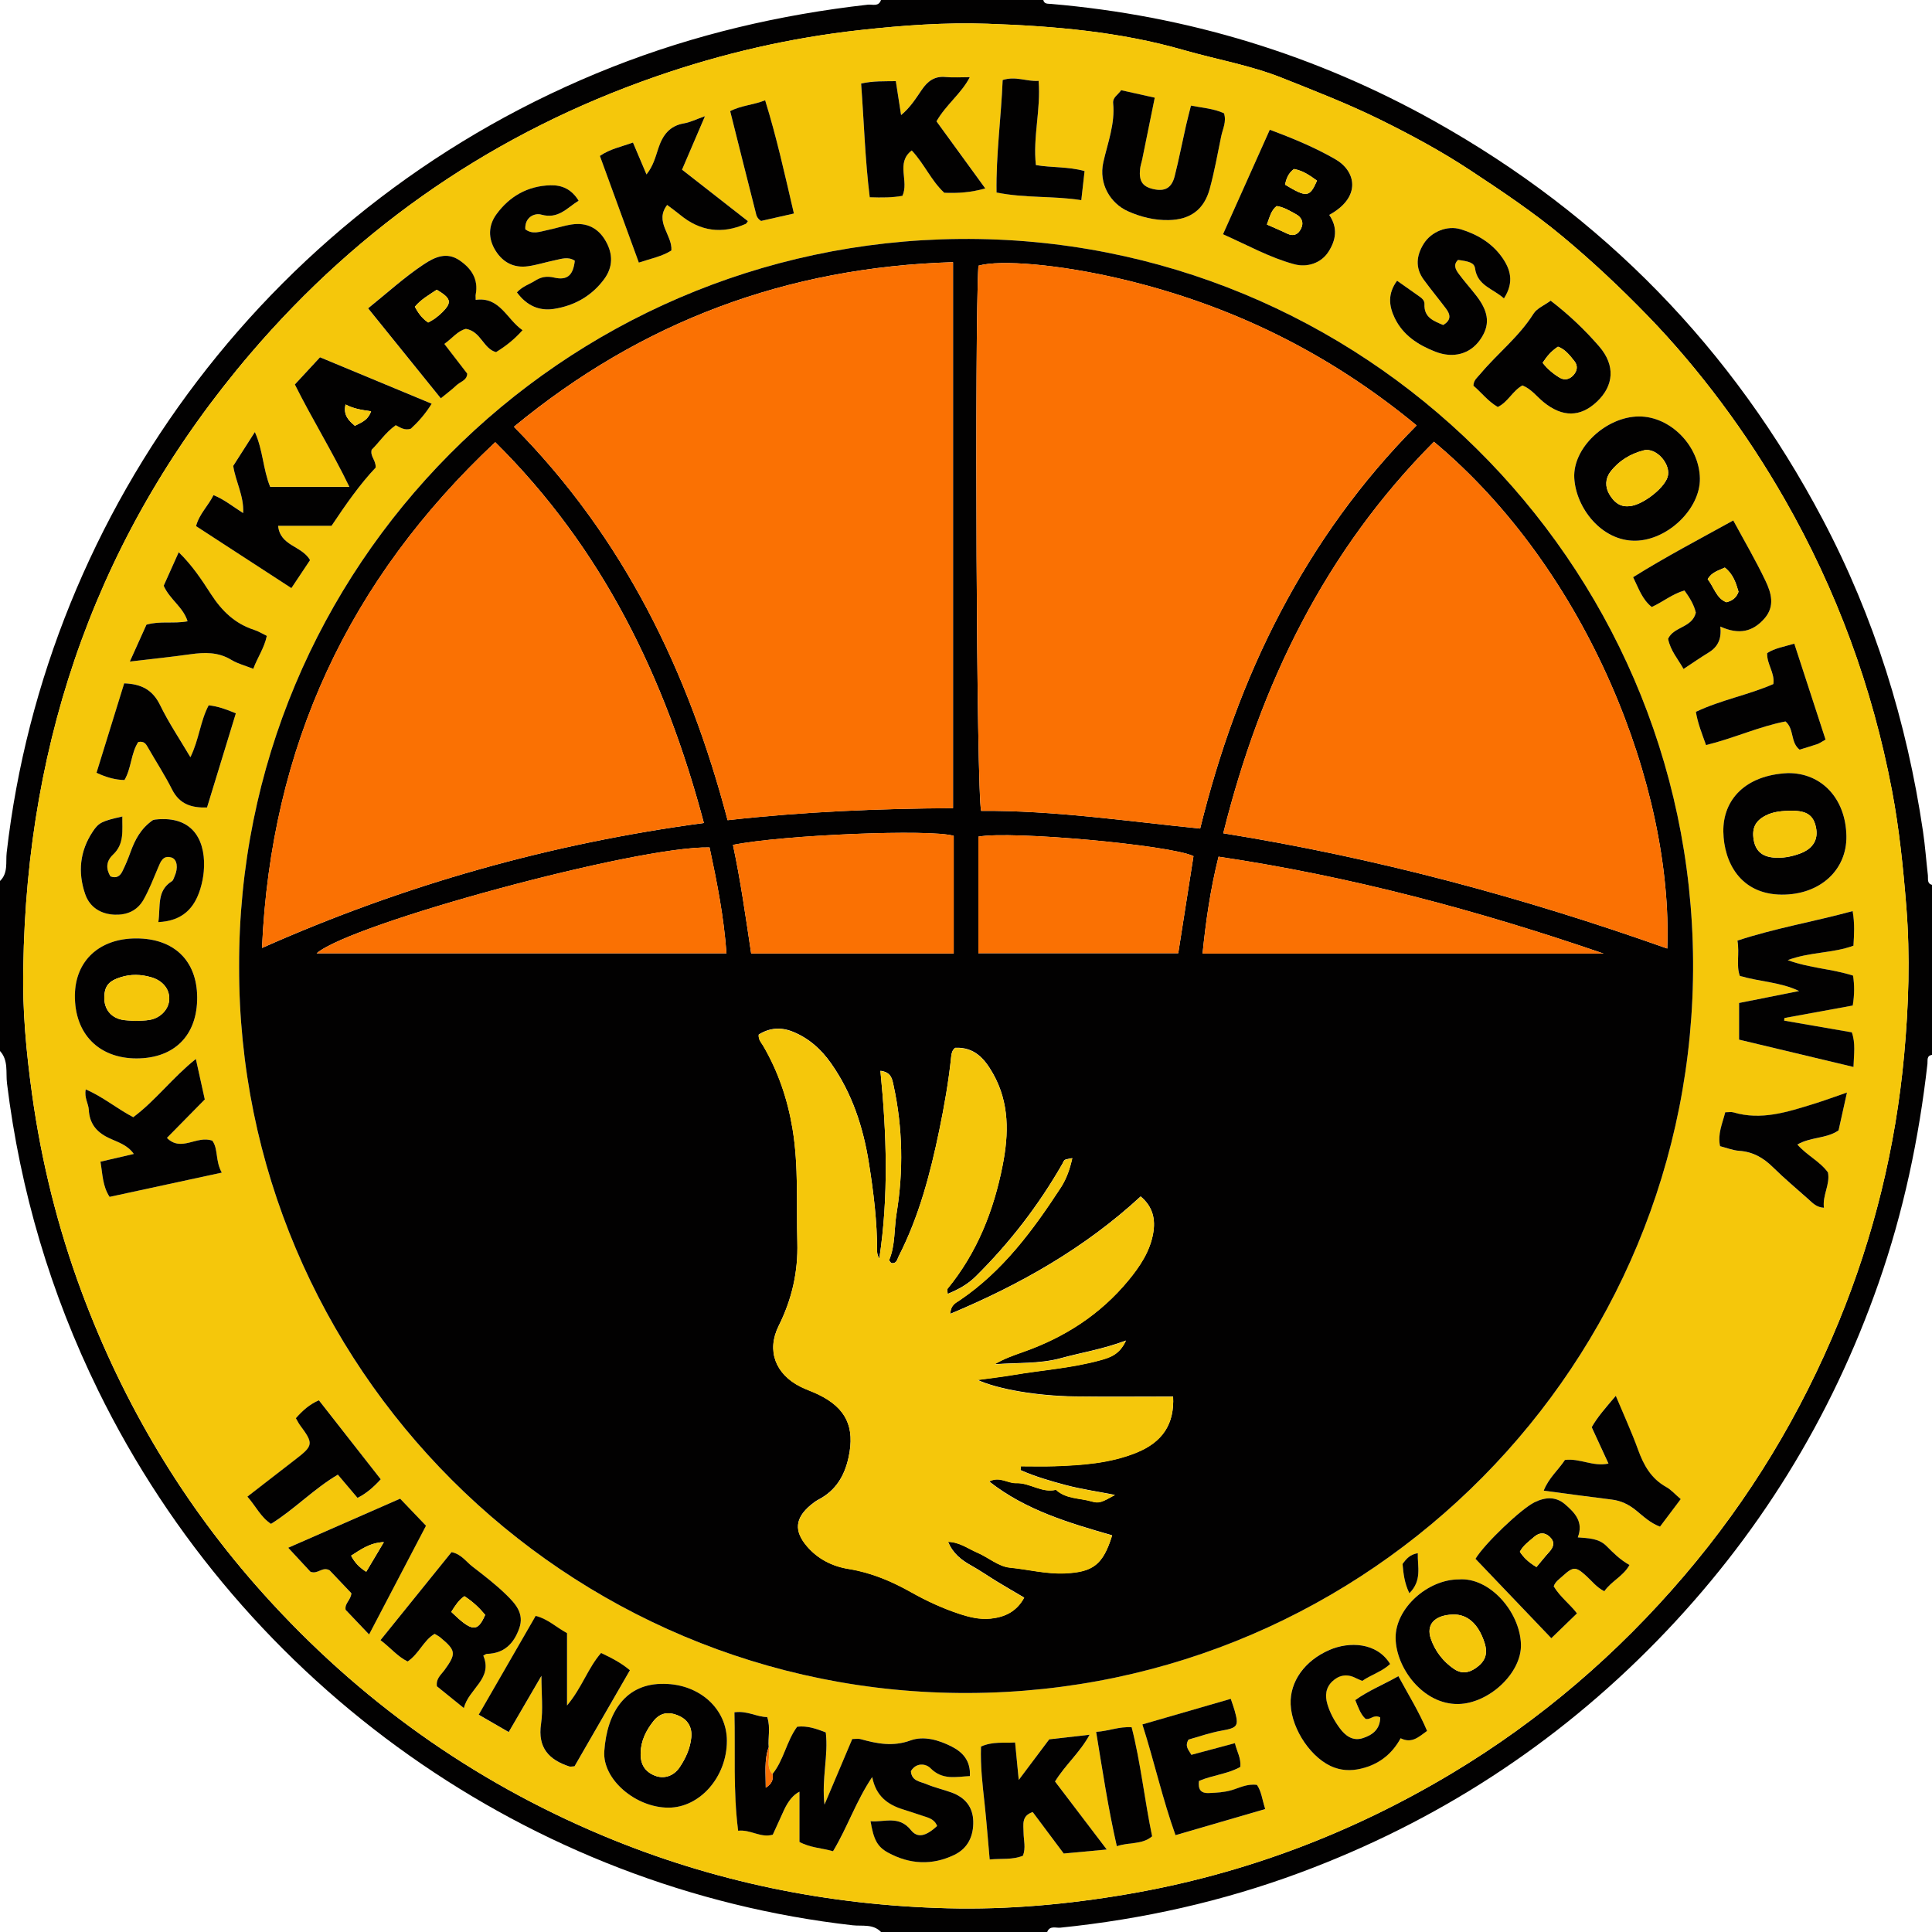 <?xml version="1.0" encoding="UTF-8"?><svg id="Layer_1" xmlns="http://www.w3.org/2000/svg" viewBox="0 0 500 500"><path d="M500,273c-1.46.23-1.08,1.43-1.18,2.32-2.2,19.38-6.21,38.34-12.66,56.78-12.26,35.06-31.34,65.89-57.26,92.48-26.3,26.97-57.17,46.96-92.47,60.07-20.04,7.44-40.75,12.06-62.01,14.23-1.16.12-2.74-.62-3.41,1.12h-43c-2.06-2.16-4.92-1.46-7.35-1.74-83.15-9.42-157.6-61.55-195.26-138.42-12.32-25.15-20.17-51.65-23.59-79.48-.34-2.78.42-5.94-1.81-8.36v-44c2.16-2.06,1.45-4.92,1.73-7.35C11.93,131.62,70.97,51.85,158.4,17.36c21.33-8.41,43.45-13.58,66.21-16.15,1.17-.13,2.78.61,3.39-1.21h42c.26,1.1,1.16.94,1.96,1.01,35.31,3.02,68.51,13.12,99.4,30.42,43.55,24.4,77.01,58.77,100.33,102.94,13.4,25.39,21.79,52.42,25.98,80.78.56,3.78.83,7.61,1.27,11.41.1.9-.3,2.08,1.07,2.44v44ZM6.03,250.32c-.27,11.05.76,22.01,2.27,32.88,2.42,17.47,6.66,34.54,12.81,51.1,10.78,29,26.36,55.16,47.04,78.17,24.61,27.38,53.88,48.35,87.89,62.6,28.53,11.96,58.32,18.01,89.19,18.79,15.67.4,31.23-1.02,46.69-3.67,29.94-5.13,57.86-15.69,83.87-31.29,22.86-13.71,42.81-30.86,60.1-51.13,16.87-19.77,30.15-41.74,40-65.76,9.07-22.12,14.7-45.14,16.89-68.94,1.17-12.76,1.59-25.55.57-38.4-.81-10.13-1.83-20.22-3.73-30.17-5.06-26.63-14.3-51.77-27.78-75.33-4.97-8.68-10.42-17.03-16.4-25.03-5.88-7.87-12.2-15.39-19.06-22.45-6.96-7.18-14.23-14.02-21.92-20.42-7.59-6.32-15.78-11.8-24-17.22-7.5-4.95-15.4-9.2-23.46-13.17-8.21-4.04-16.72-7.33-25.21-10.72-8.26-3.29-17.01-4.77-25.49-7.21-16.52-4.76-33.63-6.21-50.77-6.8-10.99-.38-21.94.42-32.88,1.63-18.06,1.99-35.61,6.03-52.77,11.98-41.54,14.4-76.57,38.4-105.08,71.76C25.79,137.21,6.92,190.48,6.03,250.32Z" style="fill:#020101; stroke-width:0px;"/><path d="M6.03,250.32c.89-59.84,19.75-113.12,58.78-158.81,28.5-33.36,63.54-57.36,105.08-71.76,17.15-5.95,34.71-9.99,52.77-11.98,10.94-1.21,21.88-2,32.88-1.63,17.14.59,34.25,2.04,50.77,6.8,8.48,2.44,17.23,3.92,25.49,7.21,8.49,3.38,17,6.68,25.21,10.72,8.06,3.97,15.96,8.23,23.46,13.17,8.22,5.42,16.41,10.9,24,17.22,7.69,6.4,14.95,13.25,21.92,20.42,6.85,7.06,13.17,14.58,19.06,22.45,5.98,8,11.43,16.35,16.4,25.03,13.49,23.56,22.72,48.7,27.78,75.33,1.89,9.95,2.92,20.04,3.73,30.17,1.02,12.85.6,25.64-.57,38.4-2.18,23.79-7.82,46.82-16.89,68.94-9.85,24.02-23.13,45.99-40,65.76-17.29,20.26-37.25,37.42-60.1,51.13-26.02,15.6-53.93,26.16-83.87,31.29-15.46,2.65-31.02,4.06-46.69,3.67-30.87-.78-60.65-6.84-89.19-18.79-34.01-14.25-63.28-35.22-87.89-62.6-20.68-23.01-36.26-49.17-47.04-78.17-6.15-16.56-10.4-33.63-12.81-51.1-1.5-10.87-2.54-21.82-2.27-32.88ZM199.92,459.12c-1.92-2.09-.4-4.66-.97-6.94-.26-2.44.55-4.94-.37-7.82-2.71,0-5.16-1.69-8.49-1.23.26,10.19-.36,20.26.96,30.65,3.26-.36,5.85,1.95,8.97,1.02,1-2.21,1.95-4.33,2.93-6.43q1.65-3.56,3.97-4.69v13c2.76,1.5,5.75,1.57,8.69,2.4,3.74-6.2,5.94-12.96,10.14-19.2.96,4.99,4.07,7.2,8.15,8.44,1.59.48,3.16,1.04,4.74,1.55,1.57.51,3.23.88,3.9,2.69-2.81,2.58-5.03,3.25-6.75,1.08-3.11-3.9-6.83-2.01-10.47-2.32.78,4.69,1.71,6.59,4.53,8.13,5.61,3.06,11.46,3.37,17.23.54,3.47-1.7,4.9-4.89,4.82-8.65-.09-3.73-2.14-6.19-5.59-7.44-2.18-.79-4.47-1.31-6.6-2.21-1.56-.66-3.78-.74-3.95-3.33,1.35-2.28,3.87-1.98,5.07-.76,3.12,3.15,6.58,2.22,10.19,2.04.23-3.9-1.78-6.18-4.77-7.68-3.34-1.67-7.16-2.79-10.61-1.54-4.54,1.65-8.63.84-12.9-.35-.61-.17-1.3-.02-2.16-.02-2.29,5.42-4.6,10.87-7.18,16.97-.79-6.77,1.06-12.68.33-18.69-2.41-.93-4.7-1.76-7.4-1.47-2.77,3.74-3.45,8.61-6.39,12.25ZM61.88,250.17c-.24,103.28,84.19,188.38,188.8,187.98,104.13-.4,188.14-85.51,187.49-189.38-.65-103.61-85.6-187.89-189.79-186.93-103.06.95-186.81,84.78-186.5,188.33ZM80.25,144.94c-2.17-3.77-7.76-3.62-8.27-8.88h13.82c3.66-5.48,7.34-10.77,11.43-15.08.05-2-1.49-2.88-1.04-4.62,1.96-1.91,3.6-4.45,6.23-6.34,1.12.55,2.24,1.44,3.9.91,1.9-1.74,3.76-3.82,5.4-6.47-9.71-4.04-19.29-8.02-28.9-12.01-2.36,2.55-4.38,4.74-6.51,7.03,4.44,8.91,9.67,17.28,14.11,26.5h-20.5c-1.87-4.57-1.82-9.43-3.96-14.19-2.13,3.34-3.91,6.12-5.6,8.76.6,4.11,2.79,7.72,2.57,12.21-2.77-1.74-4.92-3.55-7.68-4.64-1.4,2.85-3.7,4.89-4.51,8.02,8.24,5.36,16.3,10.6,24.67,16.04,1.67-2.51,3.22-4.82,4.84-7.26ZM479.66,244.75c.17-2.9.38-5.66-.21-8.96-10.02,2.73-20.04,4.41-29.81,7.64.58,3.38-.38,6.38.62,9.14,5.22,1.53,10.5,1.58,15.34,3.91-5.13,1.02-10.26,2.04-15.54,3.09v9.49c9.79,2.34,19.5,4.66,29.61,7.07.1-3.38.57-6.14-.43-8.96-5.9-1.02-11.7-2.02-17.51-3.03.02-.23.05-.45.07-.68,5.9-1.08,11.81-2.16,17.68-3.23.46-2.84.46-5.27.08-7.74-5.49-1.77-11.17-1.9-16.91-4.01,5.78-2.16,11.6-1.74,17-3.73ZM146.75,441.38v-18.69c-2.84-1.55-4.97-3.68-8.12-4.47-4.96,8.6-9.79,16.99-14.74,25.57,2.82,1.63,5.19,3,7.76,4.49,2.78-4.79,5.34-9.19,8.47-14.55,0,4.87.45,8.72-.1,12.44-.9,6.14,2,9.28,7.33,11.02.29.09.65-.02,1.34-.05,4.68-8.12,9.47-16.42,14.33-24.85-2.32-1.97-4.81-3.22-7.46-4.47-3.42,3.91-4.94,8.98-8.81,13.59ZM316.52,60.61c6.46,2.9,12.12,6.06,18.4,7.75,3.46.93,6.95-.33,8.79-3.06,2.11-3.14,2.58-6.4.3-9.69,8.38-4.58,6.96-11.31,1.6-14.4-5.29-3.05-10.93-5.4-16.98-7.64-4.04,9.03-7.96,17.77-12.1,27.03ZM462.73,200.08c-11,.49-16.87,6.88-16.72,15.2.14,7.89,4.42,16.17,15.09,16.25,9.94.07,16.91-6.38,16.76-15.18-.17-9.64-6.39-16.34-15.12-16.27ZM125.08,428.48c.37-.19.66-.46.95-.46,4.45-.11,6.94-2.66,8.35-6.61,1.37-3.85-1.02-6.4-3.36-8.69-2.72-2.66-5.77-5-8.79-7.32-1.64-1.26-2.89-3.2-5.37-3.71-6.1,7.56-12.12,15.02-18.39,22.78,2.57,1.93,4.42,4.25,7.02,5.52,2.98-1.99,4.1-5.47,7-7.15.6.37,1.05.59,1.43.9,4.14,3.42,4.21,4.21,1.06,8.55-.84,1.17-2.19,2.12-1.91,4.12,2.11,1.71,4.37,3.53,6.98,5.64,1.26-5.07,7.58-7.56,5.03-13.57ZM445.21,162.15c4.84,2.2,8.4,1.35,11.41-2.06,2.82-3.2,1.78-6.66.27-9.81-2.5-5.21-5.43-10.22-8.32-15.59-8.88,4.91-17.52,9.43-25.92,14.69,1.44,2.89,2.34,5.75,4.82,7.71,2.94-1.34,5.39-3.41,8.47-4.27,1.45,1.96,2.49,3.79,2.94,5.74-.95,3.94-5.7,3.55-7.18,6.76.6,3.05,2.57,5.26,4,7.81,2.36-1.56,4.37-2.97,6.47-4.24,2.39-1.45,3.44-3.52,3.04-6.74ZM408.33,397.87c1.56-4.02-.81-6.41-3.31-8.57-2.41-2.08-5.15-1.87-7.91-.5-3.44,1.7-12.86,10.65-15.26,14.62,6.61,6.92,13.23,13.85,19.63,20.55,2.37-2.29,4.44-4.3,6.64-6.43-1.8-2.38-4.4-4.28-6.02-7,.4-1.15,1.39-1.82,2.23-2.59,2.86-2.6,3.44-2.59,6.25-.05,1.45,1.31,2.64,2.94,4.62,3.91,1.85-2.64,4.91-3.9,6.51-6.79-2.46-1.4-4.2-3.15-5.95-4.91-2.04-2.06-4.78-2.01-7.43-2.24ZM35.22,242.86c-9.53.02-15.75,5.81-15.83,14.74-.09,9.93,6.17,16.33,15.96,16.32,9.83,0,15.76-6.02,15.69-15.89-.08-9.46-6.04-15.19-15.81-15.17ZM424.1,107.78c-8.47.07-17.1,8.11-16.69,15.92.41,7.73,7.05,16.37,15.82,16.24,8.37-.12,16.8-8.25,16.69-16.08-.11-8.48-7.66-16.15-15.83-16.08ZM377.58,408.75c-8.11-.02-16.45,7.49-16.4,15.12.05,7.73,7.09,17.29,16.24,17.13,7.93-.15,16.45-8.03,16.2-15.49-.28-8.43-8.16-17.35-16.04-16.76ZM114.06,103.06c1.71-1.4,2.93-2.28,4-3.32,1.01-.97,2.8-1.3,2.82-3.06-1.97-2.55-3.87-5.02-5.92-7.69,2.08-1.46,3.47-3.39,5.58-3.89,3.91.64,4.48,5.15,7.8,6.02,2.55-1.57,4.75-3.31,6.86-5.68-4.09-2.79-5.83-8.72-12.12-7.85,0-.71-.05-1.05,0-1.37.77-3.99-1.13-6.78-4.21-8.87-3.29-2.23-6.33-.87-9.23,1.05-4.98,3.31-9.37,7.33-14.4,11.38,6.33,7.85,12.44,15.41,18.79,23.27ZM171.89,435.78c-9.91-.2-14.82,7.27-15.5,17.45-.49,7.3,8.17,14.63,16.66,14.59,8.13-.04,15.07-8,15.07-17.29,0-8.25-7.04-14.65-16.23-14.75ZM357.19,444.47c-.04,3.14-2.08,4.56-4.52,5.35-2.59.84-4.52-.62-5.97-2.6-1.37-1.87-2.48-3.88-3.17-6.16-.69-2.31-.42-4.35,1.29-5.96,1.68-1.59,3.74-2,5.93-.88.57.29,1.17.52,1.78.78,2.41-1.63,5.17-2.42,7.23-4.37-3.46-5.67-10.64-5.83-15.7-3.64-6.44,2.79-10.3,8.21-10.05,14.08.27,6.63,5.57,14.32,11.33,16.37,2.59.92,5.19.8,7.81.03,4.2-1.23,7.26-3.84,9.32-7.62,2.92,1.45,4.68-.37,6.85-1.9-2.11-5.01-4.88-9.44-7.43-14.17-3.95,2.24-7.78,3.75-11.16,6.19.8,1.96,1.37,3.67,2.65,4.85,1.32.36,2.11-1.26,3.8-.36ZM182.45,30.06c-2.38.84-3.85,1.59-5.39,1.85-3.79.63-5.55,3.09-6.67,6.46-.74,2.24-1.32,4.6-3.07,6.76-1.23-2.89-2.31-5.45-3.5-8.25-2.98,1.09-5.88,1.62-8.56,3.46,3.38,9.25,6.71,18.39,10.08,27.61,3.11-1.04,6.04-1.58,8.43-3.14.27-4.08-4.47-7.42-1.1-11.78,1.24.95,2.32,1.71,3.34,2.55q7.76,6.4,16.97,2.36c.21-.09.33-.4.59-.72-5.72-4.47-11.42-8.92-17.05-13.32,2.03-4.72,3.82-8.91,5.94-13.85ZM290.14,23.34c-.81,1.23-2.23,1.83-2.07,3.41.52,5.28-1.4,10.2-2.53,15.18-1.29,5.71,1.88,10.73,6.33,12.73,3.34,1.5,6.91,2.39,10.64,2.3,5.53-.14,9.08-2.7,10.56-8.1,1.22-4.47,2.05-9.06,2.97-13.61.39-1.9,1.42-3.75.72-5.93-2.67-1.25-5.57-1.4-8.55-1.99-.49,1.97-.92,3.55-1.28,5.16-.98,4.37-1.83,8.78-2.94,13.12-.79,3.09-2.57,4.01-5.59,3.31-2.74-.64-3.69-2.07-3.36-5.17.09-.82.38-1.62.54-2.43,1.08-5.29,2.15-10.58,3.26-16.04-3.03-.68-5.61-1.25-8.71-1.94ZM222.86,21.62c.73,9.86,1.01,19.58,2.23,29.41,3.14.11,5.9.11,8.46-.37,1.78-3.84-1.8-8.52,2.41-11.74,3.29,3.51,5.03,7.81,8.42,10.95,3.47.15,6.91-.07,10.61-1.13-4.29-5.89-8.45-11.62-12.63-17.36,2.48-4.33,6.47-7.21,8.62-11.43-2.32,0-4.31.15-6.26-.04-2.88-.28-4.66,1.09-6.18,3.33-1.54,2.26-3.01,4.62-5.34,6.52-.47-3.05-.9-5.79-1.36-8.78-3.02.06-5.78-.1-8.98.62ZM50.69,274.06c-6.06,4.82-10.45,10.79-16.21,15.07-4.37-2.31-7.87-5.3-12.29-7.19-.43,2.17.7,3.64.79,5.27.18,3.45,1.87,5.7,5.08,7.25,2.23,1.07,4.9,1.75,6.56,4.18-2.98.69-5.7,1.32-8.62,2,.55,3.21.53,6.34,2.36,9.11,9.67-2.09,19.12-4.14,29.04-6.28-1.72-3.04-.88-6.13-2.45-8.26-4.06-1.45-8.01,3.03-11.75-.72,3.31-3.36,6.55-6.65,9.8-9.96-.75-3.42-1.46-6.64-2.31-10.47ZM253.88,452c-.17,5.13.39,9.88.92,14.65.52,4.74.87,9.5,1.33,14.58,3.12-.28,5.91.13,8.61-.97.79-2.04.18-4.02.16-5.97-.02-2.06-.6-4.34,2.37-5.33,2.7,3.62,5.37,7.18,8.02,10.73,3.61-.34,7.01-.65,11.14-1.04-4.73-6.22-9.1-11.96-13.39-17.6,2.66-4.32,6.41-7.43,8.95-12.1-3.79.43-7.05.8-10.45,1.19-2.41,3.21-4.83,6.45-7.89,10.51-.38-3.86-.64-6.58-.94-9.7-2.98.19-5.74-.32-8.83,1.05ZM40.98,238.62c6.25-.3,9.33-3.59,10.87-8.65.43-1.42.73-2.91.87-4.39.67-7.13-2.07-14.67-12.55-13.5-.32.04-.64.15-.62.15-3.11,2.17-4.63,5.08-5.78,8.26-.62,1.71-1.31,3.41-2.13,5.03-.54,1.06-1.41,1.89-3.08,1.26-1.16-1.93-1.16-3.88.68-5.62,3-2.82,2.34-6.3,2.41-9.88-5.25,1.21-6.07,1.53-7.66,3.92-3.34,5.03-3.9,10.51-1.96,16.16,1.21,3.54,4.18,5.24,7.7,5.34,3.04.09,5.78-.95,7.47-3.99,1.46-2.63,2.53-5.4,3.69-8.15.66-1.56,1.27-3.31,3.47-2.66,1.49.44,1.79,2.71.82,4.84-.2.45-.34,1.07-.7,1.29-4,2.47-2.91,6.49-3.51,10.57ZM318.53,439.67c-7.8,2.26-15.21,4.4-22.87,6.62,3.13,9.81,5.22,19.33,8.57,28.66,7.86-2.29,15.39-4.48,23.22-6.76-.8-2.49-.98-4.6-2.14-6.25-2.55-.35-4.53.78-6.55,1.36-1.97.57-3.89.67-5.87.75-2.29.1-2.82-1.09-2.59-3.13,3.56-1.53,7.46-1.79,10.72-3.64.2-2.32-.93-4.03-1.41-6.14-3.82,1.02-7.44,1.99-11.28,3.02-.68-1.28-1.79-2.17-.73-3.95,2.65-.74,5.46-1.75,8.37-2.27,4.36-.79,4.73-1.15,3.54-5.33-.22-.78-.51-1.54-.97-2.93ZM389.22,77.23c2.72-4.24,1.68-7.62-.58-10.76-2.62-3.65-6.38-5.84-10.58-7.13-3.49-1.08-7.66.64-9.6,3.73-1.92,3.06-2.25,6.26.01,9.33,1.87,2.54,3.88,4.98,5.78,7.5,1.14,1.51,1.38,2.97-.76,4.21-2.47-1.06-5-1.91-4.84-5.41.04-.89-.64-1.5-1.33-1.99-1.88-1.33-3.76-2.65-5.76-4.06-2.48,3.34-2.13,6.52-.61,9.65,2.15,4.46,6.06,6.98,10.47,8.7,4.68,1.83,8.98.62,11.56-2.97,2.67-3.72,2.46-7.1-.81-11.37-1.51-1.98-3.2-3.83-4.68-5.84-.78-1.06-1.45-2.32-.15-3.55,2.84.37,4.2.72,4.4,2.2.61,4.47,4.63,5.2,7.48,7.76ZM394.02,99.74c2.28.92,3.68,2.87,5.45,4.31,4.87,3.98,9.54,3.95,13.84-.13,4.38-4.15,4.77-9.38.6-14.22-3.77-4.38-8-8.36-12.6-11.89-1.64,1.2-3.55,1.96-4.44,3.37-3.76,5.99-9.36,10.3-13.81,15.64-.71.85-1.71,1.55-1.74,2.99,2.08,1.77,3.79,4.05,6.3,5.51,2.67-1.28,3.85-4.2,6.4-5.59ZM49.28,195.95c-2.73-4.63-5.6-8.89-7.83-13.46-1.93-3.96-4.84-5.5-9.3-5.64-2.41,7.77-4.79,15.48-7.16,23.14q3.86,1.84,7.24,1.88c1.8-3.07,1.67-6.95,3.56-9.84,1.58-.31,2.03.57,2.54,1.47,2.06,3.6,4.34,7.09,6.2,10.79,1.93,3.84,5.01,4.81,9.06,4.69,2.51-8.21,4.97-16.24,7.46-24.37-2.45-1.02-4.56-1.81-7.03-2.08-2.19,4.11-2.48,8.86-4.73,13.42ZM133.77,75.66c2.5,3.43,5.76,4.9,9.63,4.29,5.27-.83,9.74-3.34,12.96-7.7,2.31-3.13,2.29-6.52.4-9.85-1.93-3.4-4.94-4.88-8.8-4.3-2.13.32-4.19,1.04-6.3,1.46-1.87.37-3.82,1.23-5.71-.21-.2-3.13,2.42-4.28,4.11-3.8,4.43,1.25,6.62-1.69,9.69-3.6-1.83-3-4.33-4.07-7.3-3.99-5.88.15-10.59,2.85-13.98,7.51-2.1,2.88-2.2,6.24-.23,9.4,1.94,3.12,4.82,4.56,8.46,4.04,2.29-.33,4.52-1.05,6.79-1.52,1.75-.36,3.54-1.06,5.27.1-.42,3.7-1.89,5.15-5.34,4.36-2.02-.47-3.45-.14-5.03.86-1.39.89-3.05,1.32-4.62,2.96ZM103.55,387.85c-9.81,4.3-19.17,8.41-28.97,12.71,2.24,2.42,4.14,4.47,5.76,6.21,1.98.73,3.05-1.45,4.96-.37,1.79,1.89,3.83,4.04,5.63,5.93-.16,1.86-1.79,2.57-1.49,4.29,1.87,1.97,3.87,4.06,6.07,6.38,5.1-9.74,9.92-18.95,14.73-28.14-2.38-2.49-4.44-4.64-6.7-7.01ZM33.6,171.21c5.84-.7,10.77-1.2,15.67-1.89,3.7-.52,7.22-.6,10.6,1.46,1.65,1,3.6,1.49,5.67,2.31,1.11-2.97,2.86-5.4,3.5-8.53-1.18-.57-2.17-1.19-3.25-1.54-4.98-1.61-8.38-4.88-11.21-9.27-2.38-3.68-4.85-7.44-8.34-10.83-1.41,3.15-2.68,5.98-3.89,8.67,1.57,3.56,5.08,5.53,6.18,9.2-3.59.69-7.14-.15-10.64.88-1.31,2.91-2.6,5.76-4.3,9.54ZM418.16,361.23c-2.67,3.14-4.74,5.47-6.25,8.13,1.48,3.2,2.85,6.19,4.34,9.41-4.05.87-7.44-1.44-11.27-.93-1.66,2.55-4.21,4.67-5.49,7.94,6.1.81,11.85,1.61,17.62,2.31,2.41.29,4.42,1.29,6.27,2.79,1.89,1.53,3.67,3.26,6.2,4.22,1.88-2.49,3.64-4.82,5.37-7.13-1.45-1.24-2.47-2.42-3.75-3.13-3.91-2.17-5.84-5.64-7.3-9.68-1.62-4.48-3.63-8.81-5.76-13.93ZM477.99,282.77c-3.4,1.17-6.02,2.14-8.68,2.96-6.75,2.09-13.5,4.31-20.71,2.17-.59-.17-1.28-.02-2.11-.02-.74,2.92-2.02,5.62-1.34,8.77,1.75.44,3.32,1.08,4.94,1.2,3.53.25,6.25,1.79,8.73,4.23,2.96,2.92,6.16,5.59,9.27,8.36,1.04.93,2.01,2.03,3.94,2.15-.41-3.3,1.64-5.98,1.05-9.13-2.05-2.85-5.39-4.35-7.92-7.23,3.39-2,7.58-1.5,10.66-3.67.68-3.07,1.32-5.95,2.17-9.77ZM64.03,387.32c2.21,2.5,3.46,5.3,6.13,7.07,6.14-3.83,11.07-9.07,17.3-12.74,1.78,2.11,3.38,3.99,5.09,6.01,2.24-1.13,4.06-2.7,6.01-4.81-5.39-6.88-10.68-13.64-16.01-20.44-2.46,1.06-4.24,2.68-5.96,4.63.43.73.7,1.31,1.08,1.82,3.5,4.71,3.44,5.28-1.03,8.72-4.07,3.14-8.13,6.29-12.59,9.75ZM441.52,192.83c7.28-1.79,13.76-4.83,20.57-6.12,2.31,2,1.2,5.39,3.64,7.3,1.52-.47,3.09-.91,4.63-1.45.6-.21,1.13-.62,2.09-1.16-2.67-8.19-5.31-16.3-8.09-24.83-2.63.81-5.02,1.15-7.02,2.45-.12,2.91,2.02,5.1,1.6,8.01-6.49,2.85-13.54,4.1-20.05,7.19.48,3.02,1.56,5.58,2.63,8.61ZM268.09,42.72c-.82-7.3,1.31-14.3.7-21.81-3.09.25-5.86-1.31-9.3-.21-.39,9.67-1.74,19.29-1.59,29.11,7.49,1.52,14.73.84,21.94,1.98.33-2.91.58-5.15.85-7.53-4.29-1.18-8.47-.84-12.6-1.55ZM205.46,55.26c-2.35-10.08-4.45-19.65-7.44-29.29-3.21,1.26-6.23,1.32-9.05,2.81,2.2,8.76,4.36,17.41,6.56,26.04.19.76.29,1.65,1.44,2.37,2.4-.54,5.1-1.16,8.49-1.92ZM283.67,448.21c1.67,10.15,3.13,19.84,5.35,29.59,3.29-1.12,6.48-.33,9.14-2.56-1.96-9.4-2.95-19.04-5.3-28.23-3.33-.2-5.79.97-9.2,1.2ZM362.98,404.76c.22,2.37.44,4.85,1.76,7.57,3.36-3.35,2.07-6.89,2.19-10.37-1.97.33-2.95,1.39-3.95,2.8Z" style="fill:#f5c70b; stroke-width:0px;"/><path d="M61.88,250.17c-.31-103.54,83.44-187.38,186.5-188.33,104.19-.96,189.14,83.31,189.79,186.93.65,103.87-83.36,188.98-187.49,189.38-104.6.4-189.03-84.7-188.8-187.98ZM366.62,110.1c-22.9-18.92-48.18-31.19-76.19-37.84-16.25-3.86-31.64-5.12-37.22-3.49-1,16.78-.51,136.61.71,141.08,18.87-.14,37.69,2.68,56.68,4.58,4.91-19.83,11.52-38.36,20.72-55.88,9.29-17.71,20.83-33.86,35.3-48.45ZM246.64,209.16V67.85c-42.96,1.29-80.62,15.34-113.64,42.6,28.42,28.7,45.21,63.41,55.3,101.81,19.68-2.2,38.89-3,58.34-3.11ZM431.49,245.48c1.52-41.52-20.57-97.92-60.39-131.15-28.15,28.29-44.87,62.63-54.52,101.32,39.63,6.37,77.58,16.58,114.91,29.83ZM264.11,380.51c.03-.36.07-.71.1-1.07,2.95,0,5.9.09,8.84-.02,7.16-.25,14.28-.76,21.04-3.49,6.78-2.74,9.87-7.4,9.51-14.52-8.44,0-16.89.09-25.33-.02-10-.14-19.91-1.86-25.28-4.27,3.29-.46,6.25-.8,9.19-1.29,7.52-1.28,15.18-1.78,22.57-3.82,2.5-.69,4.98-1.45,6.65-5.09-6.05,2.27-11.51,3.1-16.87,4.57-5.45,1.5-11.41,1.12-17.15,1.57,2.38-1.41,4.86-2.29,7.33-3.16,10.74-3.77,20-9.7,27.31-18.54,3-3.64,5.59-7.51,6.42-12.22.61-3.5,0-6.8-3.24-9.51-14.48,13.36-31.11,22.77-49.24,30.37.03-2.3,1.46-2.86,2.46-3.54,11.14-7.55,18.91-18.09,26.12-29.14,1.5-2.31,2.37-4.88,2.97-7.61-.8.16-1.28.22-1.73.37-.52.16-.59.67-.83,1.09-6.15,10.74-13.63,20.44-22.43,29.15-2.1,2.08-4.5,3.39-7.26,4.52-.04-.7-.2-1.12-.06-1.3,7.68-9.36,11.98-20.26,14.28-31.97,1.59-8.09,1.8-16.14-2.49-23.74-2.23-3.94-4.87-6.89-9.79-6.67-.75.58-.94,1.37-1.03,2.22-.66,6.45-1.79,12.83-3.1,19.17-2.33,11.22-5.23,22.27-10.49,32.55-.39.77-.51,2.05-1.95,1.75-.18-.27-.58-.62-.51-.79,1.6-3.83,1.25-8.02,1.9-11.99,1.81-11.02,1.62-22.21-.78-33.23-.34-1.56-.56-3.38-3.39-3.73,1.61,16.31,2.16,32.47-.29,48.59-.37-.62-.57-1.26-.57-1.89.03-7.68-.92-15.26-2.12-22.83-1.48-9.3-4.34-18.07-9.82-25.84-2.55-3.61-5.7-6.45-9.86-8.14-3.16-1.28-6.07-1-8.84.74-.12,1.33.67,2.05,1.15,2.88,3.91,6.68,6.34,13.89,7.6,21.48,1.62,9.74.98,19.59,1.25,29.4.21,7.67-1.41,14.75-4.83,21.61-3.2,6.42-.83,12.53,5.68,15.77,1.48.74,3.07,1.26,4.56,1.98,7.24,3.5,9.54,8.49,7.85,16.27-1.05,4.84-3.32,8.62-7.8,10.96-.73.38-1.4.9-2.04,1.43-4.01,3.36-4.33,6.7-.9,10.68,2.83,3.28,6.54,5.15,10.75,5.82,5.84.94,11.13,3.18,16.24,6.06,3.9,2.2,7.98,4.08,12.24,5.5,2.68.9,5.44,1.59,8.32,1.28,3.63-.39,6.64-1.77,8.64-5.41-2.42-1.43-4.7-2.74-6.95-4.11-2.27-1.38-4.46-2.91-6.78-4.21-2.54-1.41-4.71-3.09-5.97-6.13,2.99.07,5.14,1.76,7.5,2.77,2.87,1.22,5.54,3.62,8.45,3.9,4.78.47,9.48,1.72,14.36,1.49,7.18-.33,9.8-2.23,12.15-9.83-11.15-3.21-22.34-6.48-31.82-13.94,2.69-1.44,4.74.5,7.02.42,3.5-.12,6.58,2.62,10.26,1.72,2.6,2.42,6.11,2.1,9.21,3.01,2.01.59,2.71.18,6.05-1.67-4.48-.88-8.7-1.48-12.66-2.53-3.86-1.02-7.98-2.21-11.77-3.89ZM182.16,212.98c-10-37.61-26.19-71-53.99-98.54-37.95,35.62-58.03,78.68-60.36,130.89,36.95-16.41,74.77-27.03,114.36-32.34ZM183.64,219.32c-18.51-.48-92.83,19.69-101.7,27.4h106.07c-.67-9.38-2.42-18.25-4.38-27.4ZM246.82,246.76v-30.44c-5.87-1.81-44.12-.27-57.13,2.34,1.98,9.27,3.3,18.67,4.71,28.11h52.42ZM253.2,246.69h51.73c1.34-8.56,2.64-16.86,3.94-25.12-5.83-2.87-47.4-6.65-55.67-5.04v30.16ZM415.03,246.79c-32.37-11.13-65.44-19.99-99.67-25.08-2.15,8.61-3.28,16.68-4.14,25.08h103.81Z" style="fill:#020101; stroke-width:0px;"/><path d="M199.92,459.12c2.95-3.64,3.62-8.51,6.39-12.25,2.7-.3,4.99.54,7.4,1.47.73,6.02-1.12,11.93-.33,18.69,2.58-6.1,4.88-11.55,7.18-16.97.86,0,1.55-.15,2.16.02,4.27,1.19,8.36,2,12.9.35,3.45-1.25,7.27-.14,10.61,1.54,2.99,1.5,5.01,3.78,4.77,7.68-3.62.18-7.07,1.11-10.19-2.04-1.2-1.22-3.72-1.52-5.07.76.18,2.59,2.39,2.67,3.95,3.33,2.13.9,4.42,1.42,6.6,2.21,3.45,1.26,5.5,3.71,5.59,7.44.09,3.76-1.35,6.95-4.82,8.65-5.77,2.82-11.62,2.52-17.23-.54-2.82-1.54-3.75-3.44-4.53-8.13,3.64.3,7.37-1.58,10.47,2.32,1.73,2.17,3.94,1.5,6.75-1.08-.66-1.82-2.33-2.18-3.9-2.69-1.58-.51-3.15-1.07-4.74-1.55-4.07-1.23-7.19-3.44-8.15-8.44-4.2,6.24-6.4,13-10.14,19.2-2.94-.83-5.93-.9-8.69-2.4v-13q-2.31,1.14-3.97,4.69c-.98,2.11-1.93,4.23-2.93,6.43-3.12.93-5.71-1.38-8.97-1.02-1.33-10.39-.7-20.46-.96-30.65,3.32-.47,5.77,1.22,8.49,1.23.92,2.88.12,5.38.37,7.82-1.2,3.36-.74,6.78-.76,10.47,1.61-1.01,2-2.13,1.73-3.54Z" style="fill:#020101; stroke-width:0px;"/><path d="M80.25,144.94c-1.63,2.44-3.17,4.75-4.84,7.26-8.36-5.44-16.42-10.68-24.67-16.04.81-3.13,3.11-5.18,4.51-8.02,2.76,1.09,4.91,2.9,7.68,4.64.23-4.49-1.96-8.1-2.57-12.21,1.69-2.64,3.47-5.43,5.6-8.76,2.14,4.76,2.09,9.62,3.96,14.19h20.5c-4.45-9.22-9.67-17.59-14.11-26.5,2.13-2.3,4.15-4.48,6.51-7.03,9.61,4,19.19,7.98,28.9,12.01-1.64,2.65-3.5,4.73-5.4,6.47-1.66.53-2.78-.36-3.9-.91-2.64,1.88-4.28,4.42-6.23,6.34-.45,1.74,1.09,2.62,1.04,4.62-4.09,4.31-7.77,9.6-11.43,15.08h-13.82c.51,5.26,6.1,5.1,8.27,8.88ZM89.43,104.68c-.62,2.65.68,4.07,2.42,5.52,1.53-.86,3.27-1.25,4.19-3.76-2.44-.35-4.51-.64-6.61-1.76Z" style="fill:#020101; stroke-width:0px;"/><path d="M479.66,244.75c-5.41,1.99-11.22,1.57-17,3.73,5.74,2.1,11.42,2.24,16.91,4.01.38,2.47.38,4.9-.08,7.74-5.88,1.07-11.78,2.15-17.68,3.23-.02.23-.05.45-.07.68,5.81,1,11.61,2.01,17.51,3.03,1,2.83.54,5.58.43,8.96-10.1-2.41-19.82-4.74-29.61-7.07v-9.49c5.28-1.05,10.41-2.07,15.54-3.09-4.84-2.33-10.12-2.38-15.34-3.91-1-2.76-.04-5.76-.62-9.14,9.77-3.23,19.79-4.9,29.81-7.64.58,3.3.38,6.06.21,8.96Z" style="fill:#020101; stroke-width:0px;"/><path d="M146.75,441.38c3.87-4.61,5.39-9.68,8.81-13.59,2.64,1.26,5.13,2.5,7.46,4.47-4.86,8.43-9.65,16.73-14.33,24.85-.69.04-1.05.15-1.34.05-5.33-1.74-8.23-4.88-7.33-11.02.55-3.71.1-7.57.1-12.44-3.12,5.37-5.68,9.77-8.47,14.55-2.57-1.49-4.94-2.86-7.76-4.49,4.94-8.58,9.78-16.97,14.74-25.57,3.15.79,5.28,2.92,8.12,4.47v18.69Z" style="fill:#020101; stroke-width:0px;"/><path d="M316.52,60.61c4.15-9.26,8.06-18,12.1-27.03,6.04,2.24,11.69,4.59,16.98,7.64,5.36,3.09,6.78,9.81-1.6,14.4,2.27,3.28,1.8,6.55-.3,9.69-1.83,2.73-5.33,4-8.79,3.06-6.28-1.7-11.93-4.86-18.4-7.75ZM327.88,58.11c1.95.87,3.59,1.55,5.19,2.33,1.7.83,2.91.24,3.65-1.3.78-1.62.09-2.96-1.37-3.73-1.56-.83-3.08-1.83-4.95-2.08-1.4,1.08-1.76,2.69-2.52,4.78ZM340.84,46.76c-1.79-1.3-3.62-2.61-5.96-3.02-1.47,1.08-1.99,2.52-2.31,4.05,5.61,3.38,6.36,3.3,8.27-1.03Z" style="fill:#020101; stroke-width:0px;"/><path d="M462.73,200.08c8.73-.07,14.95,6.63,15.12,16.27.15,8.8-6.82,15.25-16.76,15.18-10.67-.08-14.95-8.36-15.09-16.25-.15-8.32,5.72-14.71,16.72-15.2ZM463.69,209.82c-2.34.04-4.67.16-6.8,1.28-2.61,1.37-3.52,3.23-3.05,6.17.45,2.81,2.06,4.36,5.01,4.65,2.35.24,4.64-.18,6.85-.97,3.48-1.25,4.94-3.63,4.26-6.85-.66-3.11-2.36-4.27-6.28-4.28Z" style="fill:#020101; stroke-width:0px;"/><path d="M125.08,428.48c2.55,6.01-3.77,8.51-5.03,13.57-2.62-2.12-4.87-3.94-6.98-5.64-.28-2.01,1.06-2.96,1.91-4.12,3.15-4.34,3.07-5.13-1.06-8.55-.38-.31-.83-.53-1.43-.9-2.9,1.68-4.02,5.16-7,7.15-2.6-1.27-4.45-3.59-7.02-5.52,6.26-7.76,12.29-15.22,18.39-22.78,2.49.5,3.73,2.44,5.37,3.71,3.02,2.33,6.07,4.66,8.79,7.32,2.34,2.29,4.73,4.83,3.36,8.69-1.4,3.95-3.9,6.5-8.35,6.61-.29,0-.58.27-.95.46ZM116.78,417.15c5.4,5.21,6.79,5.33,8.79.78-1.51-1.82-3.27-3.48-5.38-4.83-1.51,1.03-2.35,2.41-3.4,4.06Z" style="fill:#020101; stroke-width:0px;"/><path d="M445.21,162.15c.39,3.22-.65,5.29-3.04,6.74-2.1,1.27-4.11,2.69-6.47,4.24-1.43-2.55-3.4-4.76-4-7.81,1.48-3.21,6.23-2.82,7.18-6.76-.45-1.95-1.5-3.78-2.94-5.74-3.08.86-5.53,2.93-8.47,4.27-2.48-1.96-3.38-4.81-4.82-7.71,8.4-5.26,17.04-9.78,25.92-14.69,2.9,5.37,5.83,10.37,8.32,15.59,1.51,3.15,2.55,6.61-.27,9.81-3,3.41-6.57,4.26-11.41,2.06ZM449.93,153.14c-.66-2.23-1.38-4.58-3.55-6.25-1.59.78-3.4,1.15-4.43,3.01,1.67,2.11,2.22,4.94,4.85,5.96,1.58-.41,2.57-1.18,3.13-2.72Z" style="fill:#020101; stroke-width:0px;"/><path d="M408.33,397.87c2.65.23,5.39.19,7.43,2.24,1.75,1.76,3.49,3.52,5.95,4.91-1.6,2.9-4.66,4.15-6.51,6.79-1.98-.97-3.17-2.6-4.62-3.91-2.81-2.55-3.38-2.55-6.25.05-.84.76-1.84,1.43-2.23,2.59,1.63,2.73,4.23,4.63,6.02,7-2.19,2.12-4.27,4.13-6.64,6.43-6.41-6.71-13.03-13.64-19.63-20.55,2.4-3.97,11.82-12.92,15.26-14.62,2.76-1.36,5.5-1.57,7.91.5,2.5,2.16,4.87,4.54,3.31,8.57ZM397.64,405.55c1.17-1.39,2.19-2.7,3.3-3.91,1.17-1.29,1.53-2.57.15-3.89-1.29-1.24-2.71-1.16-4-.04-1.36,1.17-2.87,2.21-3.75,3.89.94,1.39,2.03,2.59,4.31,3.95Z" style="fill:#020101; stroke-width:0px;"/><path d="M35.22,242.86c9.77-.02,15.73,5.71,15.81,15.17.08,9.87-5.85,15.88-15.69,15.89-9.79,0-16.05-6.39-15.96-16.32.08-8.93,6.31-14.73,15.83-14.74ZM35,264.21c1.2-.08,2.54-.05,3.84-.29,2.87-.55,4.92-2.87,4.96-5.43.04-2.63-1.79-4.77-4.73-5.6-2.61-.74-5.18-.82-7.82,0-3.08.97-4.21,2.25-4.26,5.23-.05,2.92,1.58,5.11,4.41,5.75,1.12.25,2.3.22,3.59.33Z" style="fill:#020101; stroke-width:0px;"/><path d="M424.1,107.78c8.17-.07,15.71,7.6,15.83,16.08.1,7.83-8.33,15.96-16.69,16.08-8.77.12-15.41-8.52-15.82-16.24-.42-7.81,8.22-15.85,16.69-15.92ZM421.6,131c3.19-.13,8.89-4.4,9.94-7.45,1.11-3.22-2.83-7.86-6.17-6.99-3.41.88-6.43,2.68-8.62,5.57-1.34,1.77-1.33,3.88-.33,5.65,1.06,1.87,2.62,3.49,5.18,3.22Z" style="fill:#020101; stroke-width:0px;"/><path d="M377.58,408.75c7.89-.6,15.76,8.33,16.04,16.76.25,7.45-8.27,15.34-16.2,15.49-9.15.17-16.19-9.39-16.24-17.13-.05-7.63,8.29-15.14,16.4-15.12ZM375.99,417.84c-4.68.16-6.98,2.57-5.68,6.3,1.11,3.16,3.12,5.81,5.93,7.75,1.87,1.29,3.7,1.14,5.54-.1,2.65-1.78,3.36-3.78,2.38-6.76-1.59-4.81-4.43-7.32-8.17-7.19Z" style="fill:#020101; stroke-width:0px;"/><path d="M114.06,103.06c-6.35-7.86-12.45-15.43-18.79-23.27,5.03-4.05,9.42-8.07,14.4-11.38,2.89-1.92,5.94-3.28,9.23-1.05,3.08,2.09,4.97,4.88,4.21,8.87-.06.32,0,.66,0,1.37,6.28-.87,8.03,5.06,12.12,7.85-2.11,2.37-4.31,4.11-6.86,5.68-3.32-.88-3.89-5.38-7.8-6.02-2.12.5-3.5,2.43-5.58,3.89,2.06,2.67,3.96,5.14,5.92,7.69-.03,1.76-1.81,2.08-2.82,3.06-1.07,1.03-2.29,1.91-4,3.32ZM110.8,83.47c.71-.42,1.29-.7,1.8-1.08.66-.49,1.29-1.01,1.87-1.59,2.54-2.54,2.31-3.6-1.45-5.82-1.9,1.31-4.04,2.46-5.66,4.41.82,1.48,1.67,2.83,3.44,4.07Z" style="fill:#020101; stroke-width:0px;"/><path d="M171.89,435.78c9.19.09,16.23,6.49,16.23,14.75,0,9.29-6.95,17.26-15.07,17.29-8.49.04-17.15-7.28-16.66-14.59.69-10.19,5.6-17.66,15.5-17.45ZM165.8,453.64c-.11,2.9,1.07,4.82,3.59,5.86,2.32.96,4.89.26,6.51-2.14,1.57-2.33,2.75-4.92,3.01-7.77.24-2.64-.96-4.55-3.25-5.55-2.68-1.17-4.85-.81-6.62,1.48-1.84,2.36-3.18,5.01-3.24,8.12Z" style="fill:#020101; stroke-width:0px;"/><path d="M357.19,444.47c-1.68-.9-2.47.72-3.8.36-1.29-1.19-1.85-2.9-2.65-4.85,3.38-2.44,7.21-3.95,11.16-6.19,2.55,4.73,5.32,9.16,7.43,14.17-2.16,1.54-3.93,3.35-6.85,1.9-2.06,3.78-5.12,6.39-9.32,7.62-2.62.77-5.23.9-7.81-.03-5.76-2.05-11.06-9.75-11.33-16.37-.24-5.87,3.61-11.29,10.05-14.08,5.05-2.19,12.24-2.03,15.7,3.64-2.06,1.94-4.82,2.74-7.23,4.37-.61-.26-1.21-.49-1.78-.78-2.19-1.11-4.25-.7-5.93.88-1.71,1.61-1.98,3.65-1.29,5.96.68,2.28,1.8,4.29,3.17,6.16,1.45,1.97,3.38,3.44,5.97,2.6,2.44-.79,4.47-2.21,4.52-5.35Z" style="fill:#020101; stroke-width:0px;"/><path d="M182.45,30.06c-2.12,4.94-3.92,9.13-5.94,13.85,5.63,4.4,11.33,8.85,17.05,13.32-.25.32-.37.63-.59.72q-9.2,4.05-16.97-2.36c-1.02-.84-2.09-1.6-3.34-2.55-3.36,4.37,1.37,7.71,1.1,11.78-2.4,1.55-5.32,2.09-8.43,3.14-3.37-9.23-6.7-18.36-10.08-27.61,2.68-1.84,5.58-2.37,8.56-3.46,1.19,2.8,2.27,5.35,3.5,8.25,1.75-2.17,2.33-4.53,3.07-6.76,1.11-3.37,2.88-5.83,6.67-6.46,1.55-.26,3.01-1.01,5.39-1.85Z" style="fill:#020101; stroke-width:0px;"/><path d="M290.14,23.34c3.1.69,5.68,1.27,8.71,1.94-1.11,5.46-2.18,10.75-3.26,16.04-.17.81-.46,1.61-.54,2.43-.33,3.1.62,4.53,3.36,5.17,3.02.71,4.8-.22,5.59-3.31,1.1-4.34,1.95-8.75,2.94-13.12.36-1.6.79-3.19,1.28-5.16,2.98.59,5.88.75,8.55,1.99.7,2.18-.33,4.03-.72,5.93-.93,4.55-1.75,9.13-2.97,13.61-1.47,5.4-5.03,7.97-10.56,8.1-3.72.09-7.3-.8-10.64-2.3-4.45-2-7.62-7.02-6.33-12.73,1.13-4.98,3.05-9.9,2.53-15.18-.16-1.58,1.26-2.18,2.07-3.41Z" style="fill:#020101; stroke-width:0px;"/><path d="M222.86,21.62c3.19-.72,5.95-.56,8.98-.62.46,2.99.89,5.73,1.36,8.78,2.33-1.9,3.8-4.26,5.34-6.52,1.52-2.24,3.3-3.61,6.18-3.33,1.95.19,3.93.04,6.26.04-2.15,4.21-6.14,7.09-8.62,11.43,4.17,5.74,8.34,11.47,12.63,17.36-3.7,1.06-7.14,1.28-10.61,1.13-3.4-3.14-5.13-7.44-8.42-10.95-4.21,3.22-.63,7.9-2.41,11.74-2.56.47-5.31.48-8.46.37-1.22-9.84-1.49-19.55-2.23-29.41Z" style="fill:#020101; stroke-width:0px;"/><path d="M50.69,274.06c.84,3.83,1.55,7.05,2.31,10.47-3.25,3.3-6.49,6.59-9.8,9.96,3.74,3.75,7.69-.74,11.75.72,1.57,2.13.73,5.22,2.45,8.26-9.92,2.15-19.37,4.19-29.04,6.28-1.83-2.78-1.81-5.9-2.36-9.11,2.92-.68,5.64-1.31,8.62-2-1.65-2.42-4.33-3.1-6.56-4.18-3.21-1.55-4.9-3.8-5.08-7.25-.09-1.63-1.22-3.1-.79-5.27,4.42,1.89,7.92,4.88,12.29,7.19,5.76-4.28,10.15-10.24,16.21-15.07Z" style="fill:#020101; stroke-width:0px;"/><path d="M253.88,452c3.09-1.36,5.85-.86,8.83-1.05.3,3.11.57,5.84.94,9.7,3.05-4.07,5.47-7.3,7.89-10.51,3.4-.39,6.67-.76,10.45-1.19-2.55,4.67-6.3,7.78-8.95,12.1,4.29,5.64,8.66,11.38,13.39,17.6-4.13.39-7.53.7-11.14,1.04-2.66-3.55-5.32-7.11-8.02-10.73-2.97.98-2.39,3.26-2.37,5.33.02,1.95.63,3.93-.16,5.97-2.7,1.1-5.49.68-8.61.97-.46-5.08-.81-9.84-1.33-14.58-.52-4.76-1.09-9.51-.92-14.65Z" style="fill:#020101; stroke-width:0px;"/><path d="M40.98,238.62c.6-4.08-.48-8.1,3.51-10.57.36-.22.49-.84.7-1.29.97-2.13.67-4.39-.82-4.84-2.2-.66-2.81,1.09-3.47,2.66-1.16,2.75-2.23,5.52-3.69,8.15-1.69,3.04-4.43,4.08-7.47,3.99-3.51-.11-6.49-1.81-7.7-5.34-1.94-5.65-1.38-11.13,1.96-16.16,1.59-2.39,2.41-2.71,7.66-3.92-.07,3.58.59,7.06-2.41,9.88-1.84,1.73-1.84,3.68-.68,5.62,1.67.63,2.54-.19,3.08-1.26.82-1.62,1.51-3.32,2.13-5.03,1.15-3.18,2.66-6.09,5.78-8.26-.02,0,.3-.11.62-.15,10.47-1.17,13.21,6.37,12.55,13.5-.14,1.48-.44,2.97-.87,4.39-1.54,5.06-4.62,8.35-10.87,8.65Z" style="fill:#020101; stroke-width:0px;"/><path d="M318.53,439.67c.46,1.39.75,2.15.97,2.93,1.19,4.18.81,4.55-3.54,5.33-2.9.52-5.72,1.53-8.37,2.27-1.06,1.79.05,2.67.73,3.95,3.84-1.03,7.46-1.99,11.28-3.02.48,2.11,1.61,3.83,1.41,6.14-3.26,1.85-7.15,2.11-10.72,3.64-.22,2.04.3,3.23,2.59,3.13,1.98-.08,3.9-.18,5.87-.75,2.02-.59,4.01-1.71,6.55-1.36,1.16,1.66,1.34,3.76,2.14,6.25-7.83,2.28-15.36,4.47-23.22,6.76-3.35-9.33-5.44-18.85-8.57-28.66,7.66-2.22,15.06-4.36,22.87-6.62Z" style="fill:#020101; stroke-width:0px;"/><path d="M389.22,77.23c-2.85-2.56-6.86-3.28-7.48-7.76-.2-1.47-1.56-1.83-4.4-2.2-1.31,1.23-.63,2.49.15,3.55,1.48,2.01,3.16,3.86,4.68,5.84,3.27,4.28,3.48,7.65.81,11.37-2.58,3.59-6.88,4.81-11.56,2.97-4.41-1.73-8.32-4.24-10.47-8.7-1.51-3.14-1.86-6.31.61-9.65,2,1.41,3.88,2.73,5.76,4.06.7.49,1.38,1.1,1.33,1.99-.16,3.49,2.37,4.35,4.84,5.41,2.14-1.25,1.89-2.7.76-4.21-1.9-2.52-3.91-4.96-5.78-7.5-2.26-3.07-1.93-6.27-.01-9.33,1.94-3.1,6.1-4.81,9.6-3.73,4.2,1.29,7.95,3.48,10.58,7.13,2.26,3.15,3.31,6.53.58,10.76Z" style="fill:#020101; stroke-width:0px;"/><path d="M394.02,99.74c-2.56,1.39-3.73,4.31-6.4,5.59-2.51-1.46-4.22-3.74-6.3-5.51.03-1.44,1.03-2.14,1.74-2.99,4.45-5.34,10.05-9.65,13.81-15.64.89-1.41,2.81-2.17,4.44-3.37,4.6,3.53,8.83,7.51,12.6,11.89,4.16,4.84,3.78,10.07-.6,14.22-4.3,4.08-8.96,4.11-13.84.13-1.77-1.45-3.17-3.39-5.45-4.31ZM399.24,93.9c1.24,1.59,2.75,2.85,4.42,3.85,1.24.74,2.54.46,3.56-.69,1.01-1.14,1.16-2.43.24-3.59-1.19-1.5-2.39-3.08-4.26-3.75-1.75,1.16-2.88,2.51-3.96,4.17Z" style="fill:#020101; stroke-width:0px;"/><path d="M49.28,195.95c2.25-4.56,2.54-9.31,4.73-13.42,2.47.27,4.58,1.06,7.03,2.08-2.49,8.14-4.94,16.16-7.46,24.37-4.05.12-7.13-.85-9.06-4.69-1.86-3.7-4.14-7.19-6.2-10.79-.51-.89-.95-1.78-2.54-1.47-1.89,2.89-1.76,6.77-3.56,9.84q-3.38-.04-7.24-1.88c2.37-7.66,4.75-15.36,7.16-23.14,4.46.15,7.38,1.69,9.3,5.64,2.22,4.57,5.09,8.82,7.83,13.46Z" style="fill:#020101; stroke-width:0px;"/><path d="M133.77,75.66c1.57-1.64,3.23-2.07,4.62-2.96,1.57-1,3.01-1.33,5.03-.86,3.45.8,4.92-.66,5.34-4.36-1.73-1.16-3.52-.46-5.27-.1-2.27.47-4.5,1.19-6.79,1.52-3.64.52-6.51-.92-8.46-4.04-1.97-3.16-1.87-6.52.23-9.4,3.39-4.65,8.09-7.35,13.98-7.51,2.97-.08,5.47,1,7.3,3.99-3.07,1.91-5.26,4.85-9.69,3.6-1.69-.48-4.31.67-4.11,3.8,1.89,1.44,3.83.59,5.71.21,2.11-.42,4.18-1.14,6.3-1.46,3.86-.58,6.87.9,8.8,4.3,1.9,3.33,1.91,6.71-.4,9.85-3.22,4.36-7.69,6.87-12.96,7.7-3.88.61-7.13-.86-9.63-4.29Z" style="fill:#020101; stroke-width:0px;"/><path d="M103.55,387.85c2.26,2.36,4.31,4.51,6.7,7.01-4.81,9.19-9.63,18.4-14.73,28.14-2.2-2.31-4.19-4.41-6.07-6.38-.31-1.71,1.33-2.43,1.49-4.29-1.8-1.9-3.83-4.04-5.63-5.93-1.91-1.08-2.99,1.1-4.96.37-1.61-1.74-3.51-3.79-5.76-6.21,9.79-4.3,19.16-8.41,28.97-12.71ZM90.87,402.6c.96,1.85,2.17,3.08,3.91,4.17,1.47-2.47,2.87-4.83,4.57-7.68-3.68.18-5.97,1.93-8.47,3.51Z" style="fill:#020101; stroke-width:0px;"/><path d="M33.6,171.21c1.7-3.78,2.99-6.63,4.3-9.54,3.5-1.03,7.05-.19,10.64-.88-1.11-3.67-4.61-5.64-6.18-9.2,1.21-2.69,2.48-5.52,3.89-8.67,3.49,3.39,5.96,7.14,8.34,10.83,2.83,4.38,6.22,7.66,11.21,9.27,1.08.35,2.06.97,3.25,1.54-.64,3.13-2.4,5.56-3.5,8.53-2.06-.82-4.02-1.31-5.67-2.31-3.38-2.06-6.9-1.98-10.6-1.46-4.9.69-9.83,1.2-15.67,1.89Z" style="fill:#020101; stroke-width:0px;"/><path d="M418.16,361.23c2.14,5.11,4.14,9.45,5.76,13.93,1.46,4.04,3.39,7.51,7.3,9.68,1.28.71,2.29,1.89,3.75,3.13-1.74,2.3-3.5,4.64-5.37,7.13-2.54-.96-4.32-2.69-6.2-4.22-1.85-1.5-3.86-2.5-6.27-2.79-5.77-.7-11.53-1.5-17.62-2.31,1.27-3.27,3.83-5.39,5.49-7.94,3.83-.51,7.22,1.8,11.27.93-1.48-3.22-2.86-6.2-4.34-9.41,1.51-2.66,3.58-4.99,6.25-8.13Z" style="fill:#020101; stroke-width:0px;"/><path d="M477.99,282.77c-.85,3.82-1.49,6.71-2.17,9.77-3.08,2.17-7.28,1.67-10.66,3.67,2.53,2.87,5.87,4.37,7.92,7.23.59,3.15-1.46,5.83-1.05,9.13-1.93-.11-2.9-1.21-3.94-2.15-3.11-2.77-6.31-5.44-9.27-8.36-2.48-2.44-5.2-3.99-8.73-4.23-1.61-.11-3.19-.75-4.94-1.2-.68-3.15.6-5.85,1.34-8.77.83,0,1.52-.15,2.11.02,7.21,2.14,13.96-.09,20.71-2.17,2.66-.82,5.28-1.79,8.68-2.96Z" style="fill:#020101; stroke-width:0px;"/><path d="M64.03,387.32c4.47-3.46,8.52-6.61,12.59-9.75,4.47-3.45,4.54-4.01,1.03-8.72-.38-.51-.65-1.09-1.08-1.82,1.73-1.95,3.5-3.57,5.96-4.63,5.33,6.8,10.62,13.56,16.01,20.44-1.95,2.12-3.77,3.68-6.01,4.81-1.71-2.02-3.3-3.9-5.09-6.01-6.23,3.67-11.16,8.91-17.3,12.74-2.67-1.76-3.92-4.57-6.13-7.07Z" style="fill:#020101; stroke-width:0px;"/><path d="M441.52,192.83c-1.07-3.03-2.14-5.59-2.63-8.61,6.51-3.09,13.56-4.35,20.05-7.19.43-2.92-1.72-5.11-1.6-8.01,1.99-1.3,4.39-1.64,7.02-2.45,2.78,8.53,5.42,16.64,8.09,24.83-.96.54-1.49.95-2.09,1.16-1.54.53-3.11.98-4.63,1.45-2.44-1.91-1.32-5.3-3.64-7.3-6.81,1.3-13.29,4.33-20.57,6.12Z" style="fill:#020101; stroke-width:0px;"/><path d="M268.09,42.72c4.13.71,8.31.36,12.6,1.55-.27,2.38-.52,4.62-.85,7.53-7.2-1.15-14.44-.47-21.94-1.98-.15-9.82,1.2-19.44,1.59-29.11,3.44-1.1,6.21.46,9.3.21.61,7.5-1.52,14.51-.7,21.81Z" style="fill:#020101; stroke-width:0px;"/><path d="M205.46,55.26c-3.39.77-6.09,1.38-8.49,1.92-1.15-.71-1.25-1.6-1.44-2.37-2.2-8.63-4.36-17.28-6.56-26.04,2.82-1.49,5.84-1.55,9.05-2.81,2.99,9.64,5.09,19.21,7.44,29.29Z" style="fill:#020101; stroke-width:0px;"/><path d="M283.67,448.21c3.4-.23,5.87-1.41,9.2-1.2,2.35,9.2,3.34,18.83,5.3,28.23-2.66,2.23-5.85,1.44-9.14,2.56-2.23-9.75-3.68-19.44-5.35-29.59Z" style="fill:#020101; stroke-width:0px;"/><path d="M362.98,404.76c1-1.41,1.98-2.47,3.95-2.8-.12,3.48,1.17,7.02-2.19,10.37-1.32-2.72-1.54-5.2-1.76-7.57Z" style="fill:#020101; stroke-width:0px;"/><path d="M199.92,459.12c.27,1.41-.12,2.53-1.73,3.54.03-3.69-.44-7.12.76-10.47.57,2.28-.95,4.85.97,6.94Z" style="fill:#fa7103; stroke-width:0px;"/><path d="M366.62,110.1c-14.47,14.59-26,30.74-35.3,48.45-9.2,17.52-15.81,36.05-20.72,55.88-19-1.9-37.81-4.72-56.68-4.58-1.21-4.47-1.7-124.31-.71-141.08,5.58-1.63,20.97-.37,37.22,3.49,28.01,6.66,53.29,18.92,76.19,37.84Z" style="fill:#fa7103; stroke-width:0px;"/><path d="M246.64,209.16c-19.44.11-38.65.91-58.34,3.11-10.09-38.4-26.88-73.11-55.3-101.81,33.01-27.26,70.68-41.31,113.64-42.6v141.31Z" style="fill:#fa7103; stroke-width:0px;"/><path d="M431.49,245.48c-37.32-13.25-75.28-23.46-114.91-29.83,9.65-38.7,26.36-73.04,54.52-101.32,39.82,33.23,61.91,89.63,60.39,131.15Z" style="fill:#fa7103; stroke-width:0px;"/><path d="M264.11,380.51c3.79,1.68,7.9,2.87,11.77,3.89,3.96,1.04,8.18,1.64,12.66,2.53-3.34,1.85-4.04,2.26-6.05,1.67-3.09-.91-6.61-.59-9.21-3.01-3.68.89-6.76-1.85-10.26-1.72-2.28.08-4.33-1.86-7.02-.42,9.48,7.46,20.67,10.72,31.82,13.94-2.35,7.61-4.97,9.5-12.15,9.83-4.88.23-9.58-1.02-14.36-1.49-2.91-.29-5.58-2.68-8.45-3.9-2.36-1.01-4.51-2.7-7.5-2.77,1.26,3.05,3.43,4.72,5.97,6.13,2.32,1.29,4.51,2.82,6.78,4.21,2.25,1.37,4.53,2.68,6.95,4.11-2,3.64-5.02,5.02-8.64,5.41-2.88.31-5.64-.39-8.32-1.28-4.26-1.42-8.34-3.31-12.24-5.5-5.11-2.88-10.4-5.12-16.24-6.06-4.21-.68-7.92-2.55-10.75-5.82-3.43-3.98-3.11-7.32.9-10.68.64-.53,1.31-1.05,2.04-1.43,4.47-2.33,6.75-6.12,7.8-10.96,1.69-7.78-.61-12.77-7.85-16.27-1.49-.72-3.08-1.25-4.56-1.98-6.51-3.25-8.88-9.36-5.68-15.77,3.42-6.86,5.04-13.94,4.83-21.61-.27-9.81.37-19.66-1.25-29.4-1.26-7.59-3.7-14.8-7.6-21.48-.48-.83-1.27-1.55-1.15-2.88,2.77-1.75,5.68-2.03,8.84-.74,4.16,1.68,7.31,4.52,9.86,8.14,5.48,7.78,8.34,16.54,9.82,25.84,1.2,7.56,2.15,15.15,2.12,22.83,0,.63.2,1.27.57,1.89,2.45-16.12,1.91-32.28.29-48.59,2.82.35,3.05,2.17,3.39,3.73,2.41,11.02,2.59,22.21.78,33.23-.65,3.96-.3,8.16-1.9,11.99-.07.16.33.52.51.79,1.44.3,1.56-.99,1.95-1.75,5.25-10.28,8.16-21.33,10.49-32.55,1.32-6.34,2.44-12.72,3.1-19.17.09-.84.27-1.63,1.03-2.22,4.92-.21,7.56,2.74,9.79,6.67,4.29,7.6,4.09,15.64,2.49,23.74-2.3,11.71-6.6,22.61-14.28,31.97-.15.18.02.61.06,1.3,2.76-1.14,5.16-2.44,7.26-4.52,8.8-8.71,16.28-18.41,22.43-29.15.24-.42.31-.93.83-1.09.46-.14.94-.2,1.73-.37-.61,2.73-1.47,5.3-2.97,7.61-7.21,11.05-14.98,21.59-26.12,29.14-1,.68-2.43,1.24-2.46,3.54,18.14-7.61,34.76-17.01,49.24-30.37,3.24,2.71,3.86,6.01,3.24,9.51-.82,4.71-3.41,8.58-6.42,12.22-7.3,8.85-16.57,14.78-27.31,18.54-2.47.87-4.95,1.74-7.33,3.16,5.74-.45,11.7-.07,17.15-1.57,5.36-1.47,10.83-2.3,16.87-4.57-1.67,3.65-4.14,4.4-6.65,5.09-7.39,2.04-15.05,2.54-22.57,3.82-2.94.5-5.9.84-9.19,1.29,5.37,2.42,15.28,4.14,25.28,4.27,8.44.11,16.89.02,25.33.03.35,7.11-2.73,11.78-9.51,14.52-6.76,2.73-13.88,3.23-21.04,3.49-2.94.1-5.89.02-8.84.02-.03.36-.07.71-.1,1.07Z" style="fill:#f5c70b; stroke-width:0px;"/><path d="M182.16,212.98c-39.59,5.32-77.41,15.93-114.36,32.34,2.33-52.2,22.41-95.27,60.36-130.89,27.8,27.54,43.99,60.94,53.99,98.54Z" style="fill:#fa7103; stroke-width:0px;"/><path d="M183.64,219.32c1.96,9.15,3.7,18.02,4.38,27.4h-106.07c8.86-7.71,83.19-27.89,101.7-27.4Z" style="fill:#fa7103; stroke-width:0px;"/><path d="M246.82,246.76h-52.42c-1.41-9.44-2.73-18.84-4.71-28.11,13.01-2.61,51.26-4.15,57.13-2.34v30.44Z" style="fill:#fa7103; stroke-width:0px;"/><path d="M253.2,246.69v-30.16c8.27-1.61,49.84,2.17,55.67,5.04-1.3,8.26-2.6,16.56-3.94,25.12h-51.73Z" style="fill:#fa7103; stroke-width:0px;"/><path d="M415.03,246.79h-103.81c.87-8.39,2-16.46,4.14-25.08,34.22,5.09,67.3,13.95,99.67,25.08Z" style="fill:#fa7103; stroke-width:0px;"/><path d="M89.43,104.68c2.1,1.11,4.17,1.41,6.61,1.76-.92,2.51-2.66,2.9-4.19,3.76-1.74-1.44-3.04-2.87-2.42-5.52Z" style="fill:#f5c70b; stroke-width:0px;"/><path d="M327.88,58.11c.76-2.09,1.12-3.7,2.52-4.78,1.87.25,3.39,1.25,4.95,2.08,1.46.77,2.15,2.12,1.37,3.73-.74,1.54-1.95,2.13-3.65,1.3-1.6-.78-3.24-1.46-5.19-2.33Z" style="fill:#f5c70b; stroke-width:0px;"/><path d="M340.84,46.76c-1.91,4.34-2.66,4.41-8.27,1.03.32-1.53.84-2.97,2.31-4.05,2.34.41,4.17,1.72,5.96,3.02Z" style="fill:#f5c70b; stroke-width:0px;"/><path d="M463.69,209.81c3.92.01,5.62,1.17,6.28,4.28.68,3.21-.78,5.6-4.26,6.85-2.21.79-4.5,1.21-6.85.97-2.95-.3-4.56-1.84-5.01-4.65-.47-2.94.44-4.8,3.05-6.17,2.13-1.12,4.46-1.23,6.8-1.28Z" style="fill:#f5c70b; stroke-width:0px;"/><path d="M116.78,417.15c1.06-1.65,1.89-3.03,3.4-4.06,2.12,1.35,3.87,3.01,5.38,4.83-2,4.55-3.39,4.43-8.79-.78Z" style="fill:#f5c70b; stroke-width:0px;"/><path d="M449.93,153.14c-.55,1.54-1.55,2.31-3.13,2.72-2.63-1.02-3.19-3.85-4.85-5.96,1.03-1.86,2.84-2.23,4.43-3.01,2.17,1.68,2.89,4.02,3.55,6.25Z" style="fill:#f5c70b; stroke-width:0px;"/><path d="M397.64,405.55c-2.27-1.37-3.37-2.57-4.31-3.95.88-1.68,2.39-2.72,3.75-3.89,1.29-1.11,2.71-1.19,4,.04,1.38,1.32,1.03,2.6-.15,3.89-1.11,1.22-2.13,2.52-3.3,3.91Z" style="fill:#f5c70b; stroke-width:0px;"/><path d="M35,264.21c-1.29-.11-2.47-.08-3.59-.33-2.84-.64-4.46-2.83-4.41-5.75.05-2.98,1.18-4.26,4.26-5.23,2.63-.83,5.2-.75,7.82,0,2.94.83,4.77,2.97,4.73,5.6-.04,2.55-2.09,4.88-4.96,5.43-1.29.25-2.64.21-3.84.29Z" style="fill:#f5c70b; stroke-width:0px;"/><path d="M421.6,131c-2.55.26-4.12-1.35-5.18-3.22-1-1.77-1-3.88.33-5.65,2.18-2.89,5.2-4.69,8.62-5.57,3.34-.86,7.28,3.78,6.17,6.99-1.05,3.05-6.75,7.33-9.94,7.45Z" style="fill:#f5c70b; stroke-width:0px;"/><path d="M375.99,417.84c3.74-.13,6.58,2.38,8.17,7.19.99,2.99.27,4.98-2.38,6.76-1.84,1.24-3.67,1.39-5.54.1-2.81-1.95-4.83-4.59-5.93-7.75-1.31-3.73,1-6.14,5.68-6.3Z" style="fill:#f5c70b; stroke-width:0px;"/><path d="M110.8,83.47c-1.77-1.24-2.62-2.6-3.44-4.07,1.61-1.95,3.76-3.11,5.66-4.41,3.76,2.22,4,3.28,1.45,5.82-.58.58-1.21,1.1-1.87,1.59-.51.38-1.09.66-1.8,1.08Z" style="fill:#f5c70b; stroke-width:0px;"/><path d="M165.8,453.64c.06-3.11,1.4-5.76,3.24-8.12,1.78-2.28,3.95-2.65,6.62-1.48,2.29,1,3.49,2.91,3.25,5.55-.26,2.85-1.45,5.44-3.01,7.77-1.62,2.4-4.19,3.1-6.51,2.14-2.52-1.04-3.69-2.96-3.59-5.86Z" style="fill:#f5c70b; stroke-width:0px;"/><path d="M399.24,93.9c1.07-1.67,2.21-3.01,3.96-4.17,1.88.66,3.07,2.25,4.26,3.75.92,1.16.77,2.45-.24,3.59-1.01,1.14-2.32,1.42-3.56.69-1.67-.99-3.18-2.25-4.42-3.85Z" style="fill:#f5c70b; stroke-width:0px;"/><path d="M90.87,402.6c2.51-1.58,4.79-3.33,8.47-3.51-1.7,2.85-3.1,5.21-4.57,7.68-1.73-1.09-2.95-2.32-3.91-4.17Z" style="fill:#f5c70b; stroke-width:0px;"/></svg>